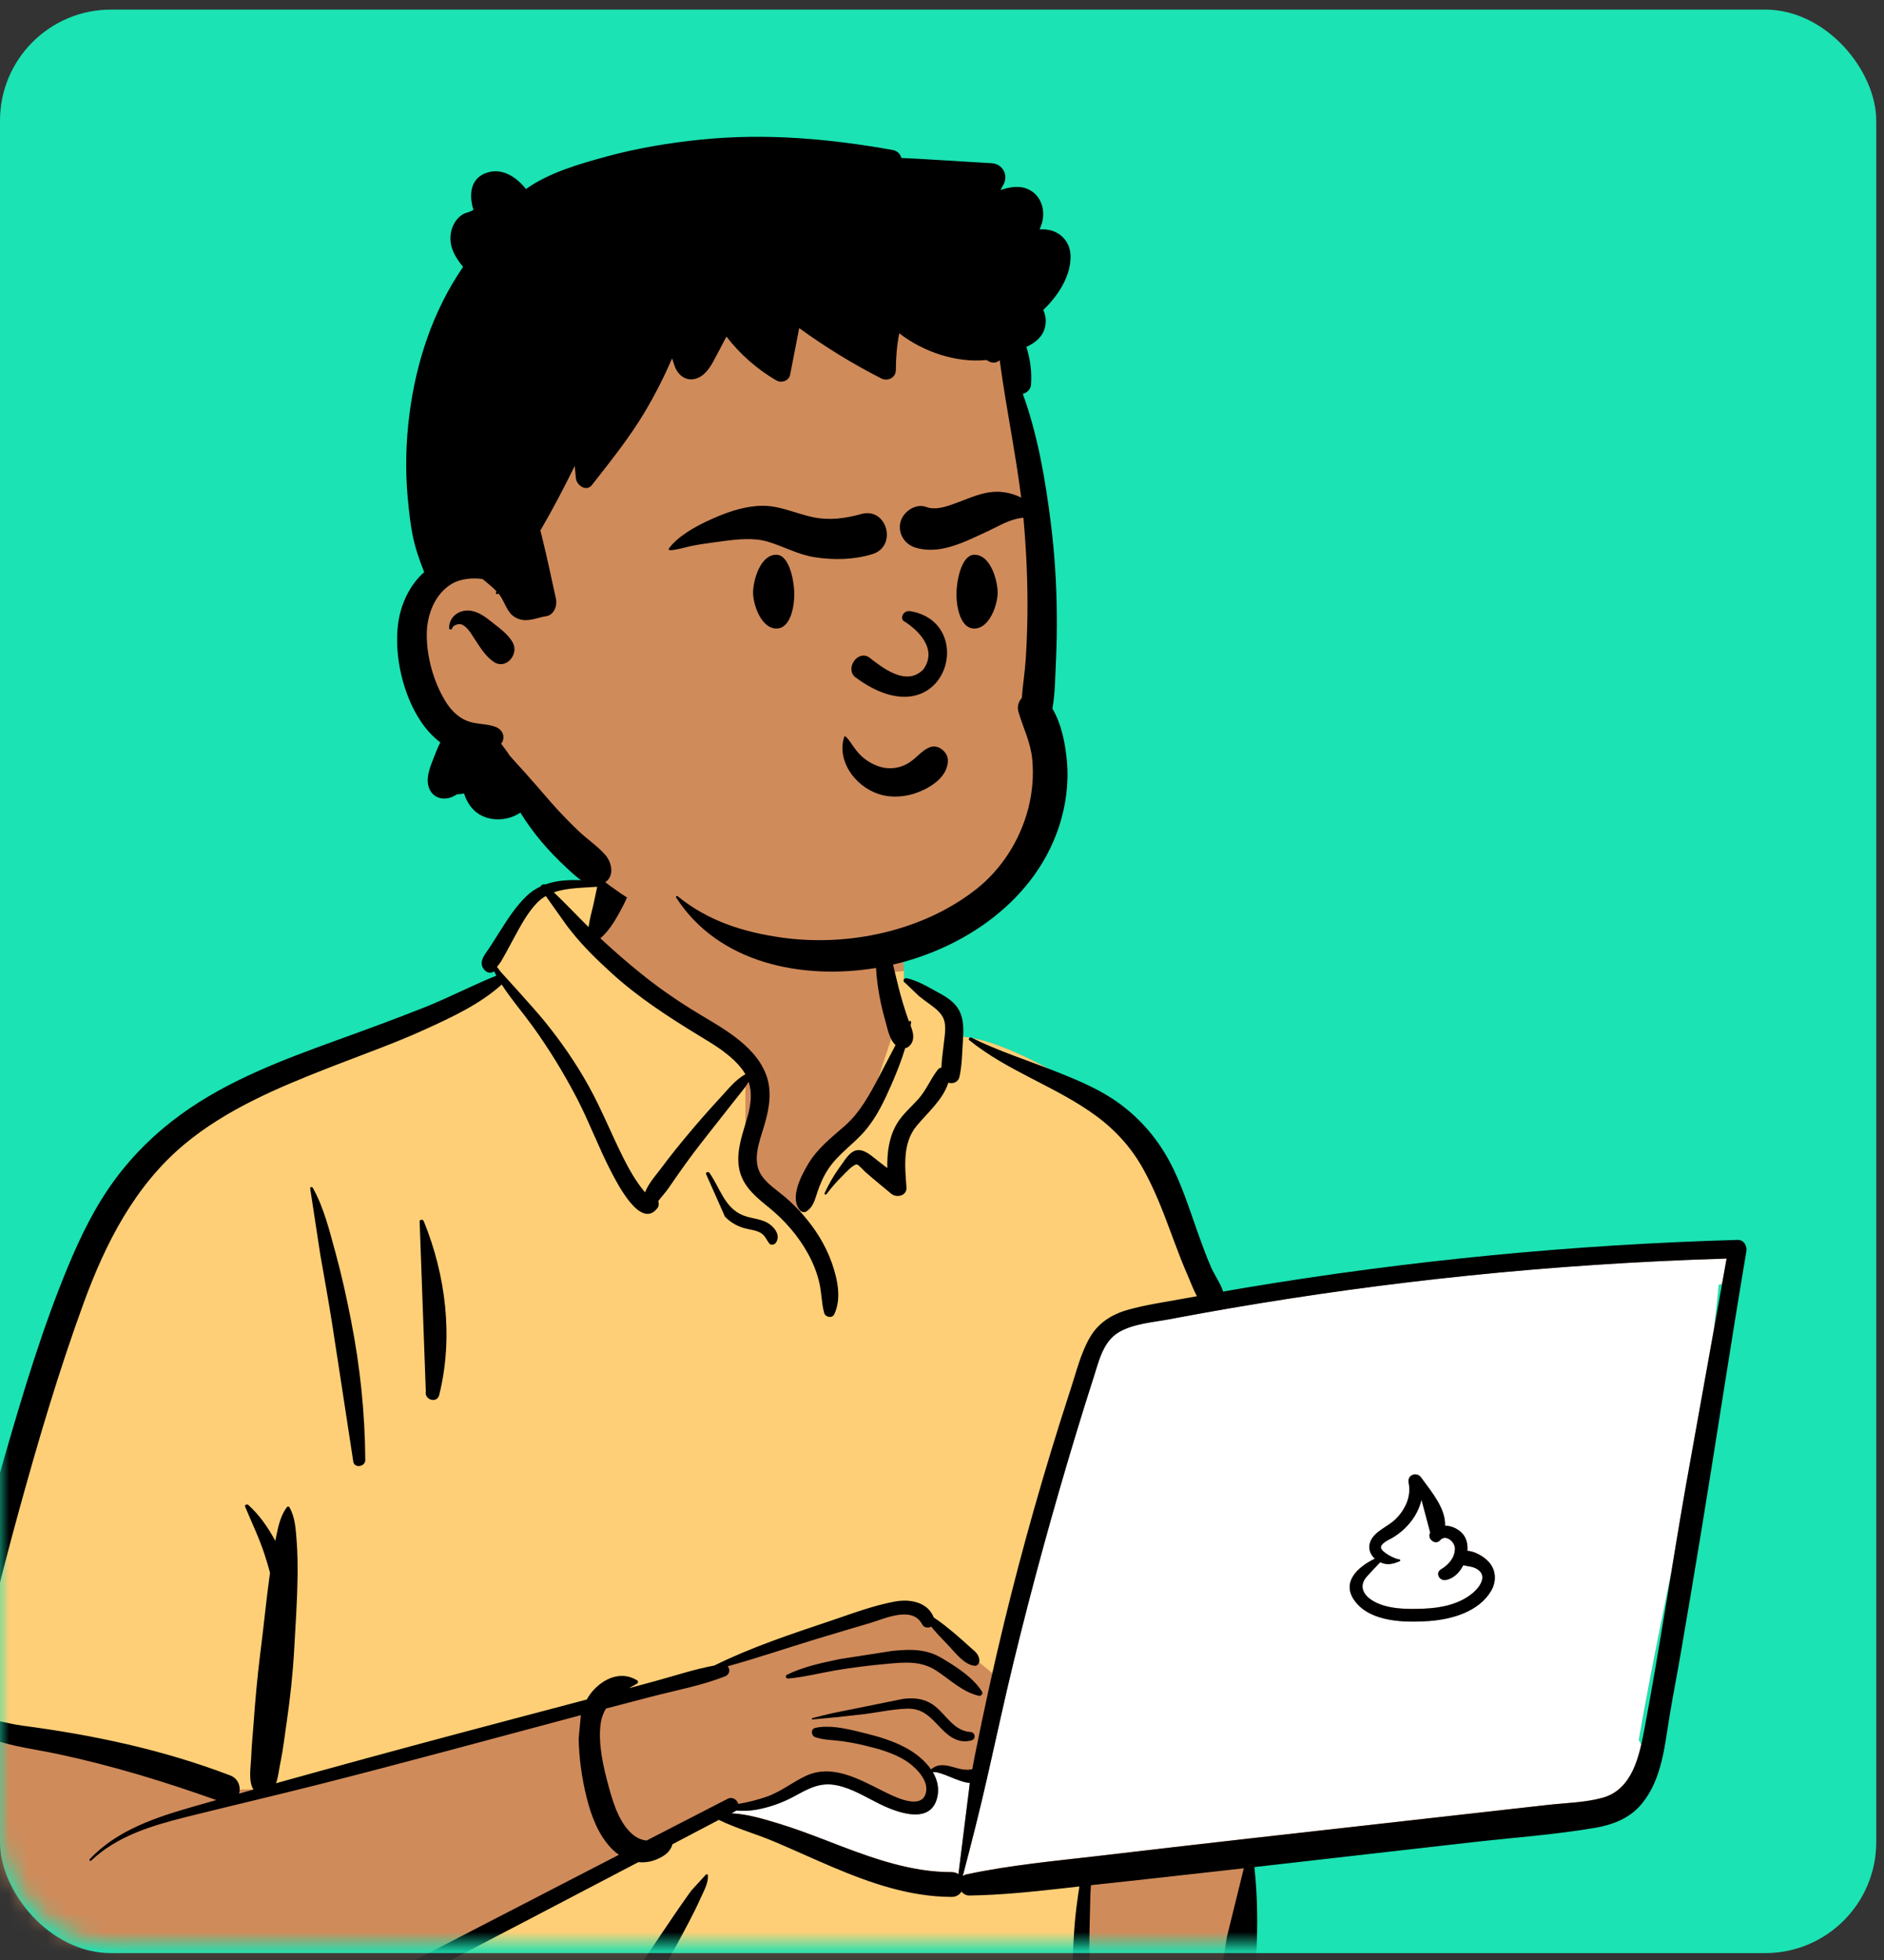 <svg width="100" height="104" viewBox="0 0 100 104" fill="none" xmlns="http://www.w3.org/2000/svg">
<rect x="0" y="0" width="100" height="104" fill="#333333" stroke="none"/>
<rect y="0.509" width="99.589" height="103.125" rx="5.893" fill="#1BE3B3"/>
<mask id="mask0" mask-type="alpha" maskUnits="userSpaceOnUse" x="0" y="0" width="100" height="104">
<rect width="99.589" height="103.125" rx="5.893" fill="#1BE3B3"/>
</mask>
<g mask="url(#mask0)">
<path fill-rule="evenodd" clip-rule="evenodd" d="M90.348 66.208C88.976 66.343 87.605 66.477 86.233 66.612C79.665 67.114 73.098 68.162 66.58 68.792C66.418 68.527 66.1 68.571 65.907 68.754C65.257 68.698 64.528 68.2 63.938 68.718C63.919 68.715 63.9 68.712 63.881 68.71C62.832 66.695 62.107 64.547 61.403 62.396C60.954 61.073 60.349 59.793 59.232 58.905C57.326 57.581 52.959 54.897 50.721 55.01C50.684 54.609 50.497 54.196 50.19 53.929C50.866 52.776 48.163 52.023 47.973 52.157C48.095 48.305 46.284 44.96 42.29 44.193C38.712 43.447 33.623 43.322 31.698 47.062C31.487 47.039 29.325 47.027 29.116 47.051C28.79 46.639 25.218 50.544 26.682 51.903C13.593 57.696 6.151 57.005 2.528 73.289C2.038 74.819 2.002 76.492 1.485 77.988C-0.355 82.286 -1.847 86.863 -2.219 91.54C-3.116 91.77 -3.219 93.352 -2.18 93.581C-1.783 93.668 -1.451 93.788 -1.162 94.015C-1.388 97.847 -0.461 106.602 0.122 106.575C1.313 110.365 6.623 111.435 10.382 110.103C9.734 111.323 10.382 112.09 10.382 112.741C23.909 113.253 38.699 112.958 52.221 113.66C53.951 113.636 55.77 114.085 57.477 113.827C58.517 113.577 58.519 111.94 57.464 111.738L62.075 110.736C61.972 110.697 63.976 109.364 65.491 106.872C66.901 104.084 65.941 100.719 66.58 97.687C71.569 97.279 76.641 97.105 81.576 96.259C82.249 98.273 85.161 95.865 86.087 94.896C86.086 94.894 86.085 94.893 86.084 94.891C86.532 94.769 86.891 94.349 86.903 93.851C87.217 93.402 87.283 92.769 86.982 92.335C88.363 84.363 90.468 76.223 91.229 68.176C91.498 68.116 91.752 67.998 91.966 67.816L91.949 67.799C92.313 67.393 92.384 66.692 91.777 66.348C91.288 66.069 90.879 66.156 90.348 66.208Z" fill="#D08B5B"/>
<path fill-rule="evenodd" clip-rule="evenodd" d="M38.184 96.046L39.241 96.719L47.886 99.505L53.168 100.178L57.491 99.505V106.904L58.355 113.823C57.971 114.527 54.321 114.527 47.405 113.823C42.997 113.373 26.885 113.155 23.216 113.06L23.008 113.054C18.698 112.929 14.439 112.929 10.234 113.054V110.459L22.24 104.502L32.998 98.448L38.184 96.046ZM32.059 46.458L32.853 47.051L31.119 49.9L39.564 56.733V62.19L42.237 64.72L43.765 62.19L45.918 59.326L47.448 54.682L46.927 51.623L47.975 51.525C47.98 51.734 47.979 51.945 47.973 52.157C48.163 52.023 50.866 52.776 50.19 53.929C50.497 54.196 50.684 54.609 50.721 55.01C52.959 54.897 57.326 57.581 59.232 58.904C60.349 59.793 60.953 61.073 61.403 62.396L61.508 62.718L61.618 63.05L61.728 63.38C62.336 65.2 62.992 67.003 63.881 68.71C63.9 68.712 63.919 68.715 63.938 68.717C64.528 68.2 65.257 68.697 65.907 68.754C66.095 68.575 66.403 68.529 66.568 68.773L66.58 68.791L58.476 70.389L53.13 89.149L48.474 85.369L45.975 85.74L39.375 88.122L31.699 90.116L14.177 94.949H11.945L-1.039 91.812L-2.209 91.426C-1.823 86.788 -0.34 82.251 1.485 77.988C2.002 76.492 2.038 74.818 2.528 73.289C6.151 57.005 13.593 57.696 26.682 51.903C25.218 50.544 28.79 46.639 29.116 47.051L29.136 47.049L29.18 47.047L29.237 47.044C29.748 47.03 31.509 47.041 31.698 47.062C31.809 46.848 31.929 46.647 32.059 46.458Z" fill="#FFCF77"/>
<path fill-rule="evenodd" clip-rule="evenodd" d="M91.643 66.778L91.402 68.123C91.344 68.142 91.286 68.158 91.227 68.171C91.151 68.973 91.062 69.776 90.961 70.58L89.465 78.924C89.206 80.401 88.961 81.88 88.718 83.36L88.396 84.95L88.196 85.938C87.765 88.077 87.347 90.21 86.979 92.33C87.035 92.41 87.078 92.497 87.109 92.588L87.081 92.707L87.061 92.787L87.041 92.866C86.751 93.981 86.247 95.061 85.058 95.389C84.162 95.637 83.178 95.659 82.252 95.757L82.149 95.768L65.95 97.591C63.992 97.811 62.035 98.037 60.079 98.267L58.383 98.466C56.019 98.74 53.642 98.955 51.313 99.451C51.227 99.469 51.157 99.503 51.099 99.548C51.568 97.772 52.017 95.998 52.423 94.204C52.882 92.185 53.316 90.162 53.806 88.15C54.793 84.097 55.899 80.071 57.11 76.079C57.364 75.241 57.624 74.405 57.89 73.571L58.076 72.988L58.22 72.523C58.442 71.815 58.717 71.087 59.368 70.696C60.13 70.238 61.169 70.162 62.033 70.004L62.618 69.894C63.494 69.731 64.371 69.574 65.249 69.423C69.451 68.7 73.678 68.119 77.92 67.684C82.335 67.23 86.764 66.936 91.199 66.791L91.643 66.778ZM51.434 94.599L51.476 94.603L50.871 99.442C50.774 99.374 50.651 99.333 50.501 99.333C48.516 99.339 46.614 98.704 44.773 98.007L44.493 97.9L43.712 97.599C42.917 97.295 42.119 96.997 41.306 96.75L40.977 96.651L40.81 96.602C40.194 96.422 39.546 96.258 38.905 96.218L38.818 96.213L39.005 96.115C39.032 96.101 39.056 96.085 39.077 96.067C39.43 96.093 39.783 96.086 40.155 96.019C40.854 95.893 41.534 95.65 42.159 95.311L42.438 95.16L42.552 95.099L42.627 95.06L42.703 95.022C43.239 94.754 43.752 94.587 44.429 94.73C45.198 94.891 45.872 95.306 46.565 95.656L46.688 95.717L46.77 95.757L46.855 95.797L46.94 95.836C47.877 96.258 49.369 96.713 49.728 95.439C49.872 94.926 49.759 94.447 49.509 94.026C49.976 93.986 50.809 94.537 51.434 94.599ZM74.763 78.655L74.774 78.713C74.907 79.427 74.575 80.11 74.072 80.608C73.659 81.016 72.929 81.243 72.722 81.83C72.604 82.164 72.73 82.481 72.972 82.702L72.916 82.729L72.861 82.757L72.808 82.785L72.756 82.814L72.706 82.842C71.884 83.314 71.215 84.082 71.956 85.01C72.797 86.062 74.553 86.096 75.791 86.014L75.874 86.008C77.074 85.918 78.496 85.515 79.146 84.406C79.445 83.898 79.412 83.283 78.996 82.847C78.745 82.585 78.297 82.315 77.887 82.283C77.905 82.052 77.877 81.829 77.796 81.64C77.62 81.232 77.152 80.958 76.7 80.948C76.737 80.082 76.043 79.228 75.533 78.535L75.481 78.465L75.43 78.395C75.196 78.069 74.695 78.251 74.763 78.655ZM75.448 79.577L75.913 81.319L75.905 81.334C75.741 81.645 76.17 81.998 76.425 81.737L76.451 81.709C76.753 81.397 77.217 81.817 77.223 82.149C77.231 82.617 76.926 82.978 76.564 83.218L76.538 83.234L76.471 83.275C76.174 83.472 76.399 83.884 76.726 83.834C77.131 83.772 77.463 83.451 77.668 83.049C77.886 83.112 78.135 83.104 78.365 83.233C78.945 83.558 78.612 84.126 78.234 84.469L78.219 84.483L78.188 84.51C77.495 85.101 76.551 85.306 75.662 85.35L75.61 85.353C74.712 85.391 73.541 85.404 72.771 84.875C72.292 84.546 72.153 84.08 72.558 83.638C72.788 83.388 73.019 83.136 73.258 82.892C73.615 83.063 73.933 82.994 74.298 82.832C74.345 82.812 74.319 82.74 74.273 82.74C74.072 82.74 73.333 82.366 73.297 82.127C73.264 81.906 73.673 81.72 73.871 81.613L73.9 81.597L73.925 81.583C74.133 81.457 74.329 81.31 74.508 81.145C74.962 80.727 75.291 80.203 75.435 79.629L75.448 79.577Z" fill="white"/>
<path fill-rule="evenodd" clip-rule="evenodd" d="M31.948 46.193C32.356 45.169 33.733 45.567 33.58 46.644C33.488 47.288 33.135 47.969 32.818 48.534C32.559 48.994 32.265 49.443 31.866 49.788C32.577 50.451 33.314 51.091 34.071 51.697C34.896 52.36 35.764 52.97 36.661 53.531C37.448 54.023 38.27 54.459 39.012 55.02C39.702 55.542 40.33 56.17 40.65 56.989C40.99 57.861 40.842 58.763 40.591 59.635L40.562 59.733C40.306 60.597 39.863 61.638 40.478 62.452C40.791 62.866 41.246 63.16 41.639 63.491C41.988 63.785 42.316 64.106 42.617 64.45C43.272 65.199 43.805 66.043 44.142 66.983L44.172 67.068C44.46 67.9 44.671 68.919 44.281 69.737C44.169 69.971 43.809 69.894 43.746 69.666C43.605 69.15 43.612 68.609 43.493 68.085C43.37 67.54 43.164 67.023 42.896 66.534C42.376 65.587 41.673 64.779 40.842 64.095L40.593 63.893C39.945 63.361 39.349 62.796 39.217 61.915C39.077 60.972 39.454 60.075 39.697 59.182C39.866 58.561 39.921 57.965 39.738 57.403C39.515 57.768 39.21 58.114 38.969 58.422C38.489 59.038 38.005 59.649 37.522 60.261C37.026 60.889 36.543 61.527 36.083 62.182C35.877 62.474 35.673 62.769 35.47 63.064C35.318 63.285 35.105 63.507 34.939 63.733C34.979 63.854 34.976 63.993 34.903 64.092C34.02 65.284 32.765 62.796 32.438 62.168C31.771 60.888 31.275 59.527 30.607 58.248C29.913 56.921 29.124 55.629 28.245 54.418C27.713 53.685 27.116 52.997 26.63 52.241C25.483 53.281 23.974 53.978 22.589 54.611C21.066 55.305 19.484 55.873 17.923 56.475L17.462 56.654C14.772 57.705 12.016 58.858 9.78 60.724C7.153 62.916 5.599 65.971 4.442 69.135C3.11 72.777 2.008 76.518 0.98 80.256C0.455 82.168 -0.044 84.09 -0.513 86.017C-0.926 87.715 -1.269 89.43 -1.747 91.111C-0.777 91.077 0.33 91.452 1.158 91.561C4.933 92.055 8.656 92.843 12.22 94.207C12.66 94.376 12.788 94.816 12.692 95.172C12.946 95.1 13.199 95.028 13.453 94.956C13.175 94.53 13.308 93.768 13.33 93.295L13.331 93.263C13.354 92.633 13.422 92.003 13.466 91.374C13.55 90.176 13.66 88.987 13.806 87.796L13.844 87.498C14.009 86.202 14.131 84.898 14.312 83.604L14.333 83.456C14.246 83.125 14.146 82.798 14.04 82.472C13.758 81.605 13.36 80.789 13.012 79.949C12.971 79.85 13.111 79.793 13.177 79.853C13.768 80.384 14.236 81.058 14.613 81.763C14.62 81.73 14.626 81.696 14.632 81.663L14.675 81.451C14.781 80.935 14.91 80.392 15.227 79.974C15.261 79.929 15.327 79.92 15.359 79.974C15.662 80.486 15.696 81.136 15.742 81.719C15.795 82.379 15.802 83.048 15.793 83.71C15.774 85.004 15.683 86.301 15.611 87.592C15.539 88.862 15.399 90.115 15.219 91.371L15.185 91.607C15.097 92.205 15.025 92.811 14.908 93.405L14.876 93.566C14.813 93.861 14.775 94.276 14.651 94.621C17.834 93.733 21.022 92.865 24.216 92.013C26.524 91.397 28.835 90.79 31.145 90.179C31.267 89.959 31.419 89.754 31.608 89.57C32.232 88.966 33.059 88.696 33.818 89.161C33.879 89.199 33.885 89.296 33.818 89.332C33.672 89.412 33.527 89.493 33.384 89.578L34.771 89.203C35.807 88.921 36.856 88.57 37.918 88.374C39.872 87.409 41.974 86.711 44.033 86.021L44.275 85.939C45.329 85.579 46.42 85.177 47.509 84.978C48.306 84.832 49.242 85.008 49.563 85.825C49.969 86.092 50.351 86.407 50.719 86.716C50.986 86.94 51.241 87.177 51.501 87.409L51.548 87.451C51.761 87.635 51.929 87.758 51.981 88.052C52.008 88.203 51.912 88.408 51.725 88.388C51.153 88.327 50.689 87.664 50.301 87.268C50.002 86.962 49.7 86.646 49.426 86.31C49.267 86.397 49.048 86.381 48.947 86.189C48.421 85.192 46.98 85.883 46.183 86.119L45.041 86.457C44.47 86.627 43.899 86.797 43.329 86.97C41.763 87.446 40.205 87.978 38.625 88.415C38.766 88.57 38.747 88.847 38.478 88.952C37.241 89.438 35.884 89.689 34.599 90.022C33.788 90.233 32.977 90.444 32.166 90.657C32.027 90.883 31.927 91.137 31.885 91.434C31.731 92.525 32.029 93.783 32.32 94.838L32.363 94.995C32.602 95.843 32.954 96.883 33.685 97.419C33.864 97.549 34.091 97.64 34.32 97.661C35.752 96.923 37.184 96.186 38.616 95.45C38.882 95.314 39.127 95.499 39.187 95.718C39.692 95.635 40.196 95.504 40.655 95.349C41.426 95.087 42.028 94.587 42.751 94.241C44.15 93.573 45.579 94.394 46.832 95.018L47.12 95.16C47.682 95.433 48.851 95.957 49.12 95.211C49.381 94.49 48.557 93.719 48.025 93.394C47.39 93.007 46.651 92.799 45.934 92.627C45.525 92.528 45.11 92.448 44.693 92.389C44.22 92.323 43.732 92.333 43.276 92.179C43.05 92.103 43.015 91.743 43.276 91.684C43.977 91.525 44.814 91.699 45.545 91.876L45.928 91.971C46.665 92.152 47.409 92.379 48.08 92.74C48.568 93.002 49.084 93.401 49.42 93.889C49.712 93.617 50.076 93.627 50.455 93.727L50.661 93.784C51.001 93.879 51.276 93.944 51.606 93.878C51.65 93.638 51.695 93.397 51.743 93.156C52.214 90.791 52.73 88.435 53.3 86.092C54.283 82.05 55.421 78.052 56.703 74.095L56.832 73.699C57.127 72.794 57.365 71.808 57.842 70.977C58.293 70.191 59.016 69.738 59.874 69.498C60.848 69.226 61.872 69.083 62.866 68.899C63.087 68.859 63.31 68.82 63.532 68.779C63.344 68.441 63.204 68.056 63.078 67.761L63.056 67.71C62.785 67.092 62.542 66.463 62.307 65.831L62.131 65.356C61.707 64.212 61.269 63.086 60.673 62.015C60.045 60.889 59.212 59.968 58.174 59.206C56.057 57.651 53.505 56.858 51.452 55.197C51.368 55.129 51.476 55.013 51.562 55.056C52.948 55.753 54.444 56.227 55.886 56.794L56.171 56.906C57.31 57.358 58.468 57.85 59.454 58.582C60.554 59.398 61.42 60.411 62.071 61.616C62.713 62.804 63.123 64.134 63.576 65.403L63.697 65.74C63.88 66.248 64.068 66.753 64.284 67.246C64.456 67.638 64.776 68.085 64.922 68.532C65.32 68.463 65.718 68.394 66.116 68.327C74.748 66.886 83.477 66.039 92.224 65.791C92.566 65.781 92.743 66.108 92.693 66.406C91.853 71.372 91.107 76.355 90.289 81.325C89.932 83.494 89.567 85.661 89.194 87.828C89.005 88.925 88.787 90.019 88.608 91.118C88.463 92.005 88.359 92.9 88.111 93.767C87.888 94.544 87.547 95.294 86.986 95.887C86.382 96.527 85.538 96.836 84.689 96.983C82.534 97.354 80.323 97.505 78.15 97.752L66.581 99.069C66.75 100.606 66.762 102.12 66.685 103.675L66.641 104.524C66.605 105.207 66.561 105.891 66.463 106.566C66.34 107.414 65.953 108.132 65.382 108.765C64.857 109.347 64.22 109.843 63.601 110.319C62.957 110.812 62.293 111.289 61.537 111.594L61.438 111.633C60.775 111.892 59.531 112.293 58.624 112.147C58.742 112.741 58.972 113.38 58.768 113.968C58.674 114.24 58.317 114.377 58.099 114.144C57.666 113.684 57.632 113.076 57.529 112.475C57.422 111.85 57.33 111.223 57.249 110.595C57.09 109.379 56.968 108.152 56.93 106.926C56.891 105.667 56.906 104.407 56.974 103.149C57.009 102.503 57.052 101.858 57.134 101.216C57.169 100.943 57.205 100.669 57.246 100.396C57.261 100.296 57.277 100.197 57.295 100.098L56.256 100.215C54.664 100.393 53.071 100.554 51.468 100.579C51.278 100.582 51.132 100.495 51.036 100.369C50.934 100.535 50.757 100.653 50.504 100.653C48.264 100.644 46.179 99.912 44.143 99.048C43.116 98.613 42.105 98.142 41.077 97.71C40.118 97.308 39.092 97.02 38.155 96.566L35.694 97.858C35.676 97.921 35.653 97.981 35.629 98.031C35.468 98.359 35.152 98.536 34.83 98.67C34.52 98.798 34.199 98.838 33.887 98.806C32.021 99.784 30.154 100.762 28.286 101.737L26.418 102.711C22.695 104.65 18.987 106.621 15.241 108.514L14.965 108.653C13.671 109.302 12.282 109.96 10.846 110.451C10.821 110.815 10.837 111.168 10.867 111.553L10.875 111.637C10.917 112.092 11.009 112.662 10.645 112.985C10.455 113.154 10.116 113.154 9.987 112.901C9.753 112.44 9.963 111.714 10.037 111.214C10.063 111.036 10.095 110.854 10.143 110.676C8.497 111.166 6.801 111.404 5.126 111.129C3.495 110.861 2.232 109.833 1.213 108.576C0.139 107.249 -0.625 105.703 -1.035 104.046C-1.501 102.16 -1.532 100.212 -1.521 98.28C-1.509 96.223 -1.433 94.156 -1.183 92.112C-1.457 92.048 -1.761 91.992 -2.038 92.011C-2.175 92.231 -2.441 92.323 -2.681 92.295C-3.204 92.871 -1.878 93.461 -1.454 93.609C-1.307 93.66 -1.323 93.899 -1.493 93.892L-1.6 93.887C-2.254 93.852 -2.931 93.74 -3.316 93.131C-3.624 92.643 -3.532 92.065 -3.164 91.667C-2.921 89.37 -2.34 87.132 -1.8 84.891C-1.269 82.691 -0.68 80.505 -0.054 78.33L0.226 77.357C1.21 73.947 2.239 70.509 3.597 67.235C4.275 65.6 5.056 63.995 6.115 62.569C7.102 61.24 8.267 60.103 9.606 59.132C12.103 57.321 15.033 56.227 17.912 55.184L18.041 55.138C19.532 54.598 21.02 54.051 22.495 53.467C23.799 52.949 25.049 52.294 26.347 51.769C26.305 51.692 26.264 51.614 26.225 51.536L26.201 51.556C26.197 51.56 26.193 51.563 26.188 51.566C26.058 51.656 25.866 51.612 25.758 51.51C25.454 51.223 25.557 50.905 25.76 50.608L25.786 50.57C26.034 50.222 26.256 49.855 26.484 49.495L26.628 49.27C27.012 48.668 27.416 48.062 27.928 47.565C28.165 47.334 28.425 47.162 28.7 47.034C28.677 46.984 28.883 46.882 28.941 46.933C29.813 46.614 30.816 46.681 31.767 46.769M66.02 99.133L64.808 99.27C63.475 99.422 62.141 99.569 60.806 99.715L57.908 100.03C57.901 100.195 57.881 100.356 57.877 100.481C57.858 101.125 57.844 101.769 57.831 102.412C57.804 103.703 57.833 104.994 57.918 106.282C58.001 107.53 58.109 108.778 58.277 110.017L58.312 110.265L58.332 110.395C58.469 110.408 58.604 110.474 58.717 110.608C58.962 110.901 59.849 110.616 60.196 110.493C60.766 110.29 61.303 109.947 61.798 109.603C62.282 109.267 62.718 108.876 63.136 108.464L63.479 108.125C63.819 107.786 64.16 107.425 64.369 106.999C64.652 106.422 64.689 105.712 64.772 105.083C64.874 104.309 64.996 103.536 65.124 102.766M30.832 91.009L30.706 91.042C26.139 92.256 21.579 93.506 16.997 94.667C14.73 95.241 12.452 95.774 10.182 96.337L9.815 96.429C8.024 96.882 6.212 97.427 4.84 98.726C4.79 98.774 4.716 98.7 4.764 98.65C6.242 97.076 8.344 96.409 10.362 95.832C10.735 95.725 11.109 95.621 11.482 95.514C8.737 94.536 5.949 93.684 3.096 93.077C2.362 92.92 1.619 92.805 0.885 92.648C0.373 92.539 -0.127 92.38 -0.633 92.249L-1.032 92.149L-1.037 93.408C-1.043 95.192 -1.04 96.975 -0.949 98.758L-0.932 99.089C-0.826 101.074 -0.66 103.1 0.044 104.971C0.616 106.492 1.528 107.925 2.721 109.033C3.324 109.593 3.973 110.03 4.775 110.245C5.52 110.445 6.3 110.469 7.065 110.415C10.737 110.159 14.006 108.163 17.196 106.511C22.413 103.809 27.631 101.108 32.853 98.416C32.712 98.32 32.579 98.208 32.458 98.083C31.758 97.36 31.388 96.369 31.146 95.41C30.887 94.389 30.733 93.295 30.715 92.24M37.477 99.459C37.523 99.434 37.576 99.466 37.578 99.518C37.594 99.917 37.374 100.31 37.209 100.67L37.192 100.708C36.992 101.153 36.773 101.593 36.546 102.025C36.093 102.889 35.623 103.744 35.131 104.586C34.144 106.281 33.046 107.905 31.748 109.381C31.455 109.715 30.973 109.287 31.162 108.928C32.068 107.197 33.125 105.563 34.213 103.944C34.758 103.133 35.302 102.321 35.852 101.514C36.082 101.177 36.314 100.841 36.553 100.511L36.697 100.313M91.646 66.782C87.062 66.92 82.484 67.219 77.923 67.688C73.681 68.124 69.454 68.704 65.251 69.427C64.374 69.578 63.497 69.735 62.621 69.899L62.096 69.998C61.22 70.164 60.15 70.232 59.37 70.7C58.548 71.194 58.326 72.225 58.053 73.075C57.731 74.075 57.418 75.078 57.113 76.084C55.902 80.075 54.795 84.102 53.809 88.155C53.319 90.167 52.884 92.19 52.426 94.209C52.019 96.003 51.57 97.776 51.101 99.552C51.159 99.507 51.23 99.473 51.316 99.455C53.645 98.959 56.022 98.744 58.386 98.47L58.615 98.443C61.06 98.156 63.505 97.87 65.952 97.595L82.152 95.772C83.108 95.665 84.131 95.65 85.061 95.394C86.642 94.958 87.012 93.19 87.277 91.782L87.285 91.739C88.085 87.485 88.722 83.194 89.467 78.929M51.478 94.607C50.849 94.565 49.988 93.989 49.511 94.031C49.762 94.451 49.875 94.93 49.73 95.443C49.329 96.868 47.512 96.13 46.636 95.695C45.919 95.338 45.226 94.901 44.431 94.734C43.531 94.544 42.922 94.902 42.161 95.315C41.537 95.654 40.857 95.897 40.157 96.023C39.785 96.09 39.432 96.097 39.08 96.071C39.058 96.089 39.034 96.105 39.007 96.119L38.821 96.217C39.664 96.256 40.523 96.516 41.308 96.754C42.121 97.001 42.92 97.299 43.714 97.603L44.495 97.904C46.423 98.642 48.418 99.343 50.504 99.337C50.653 99.337 50.776 99.378 50.873 99.446M47.959 90.141C48.581 90.066 49.154 90.147 49.651 90.552C50.25 91.04 50.652 91.849 51.513 91.902C51.764 91.917 51.822 92.27 51.573 92.344C50.932 92.534 50.413 92.187 49.977 91.737L49.683 91.43C49.252 90.983 48.854 90.638 48.122 90.665C47.338 90.693 46.552 90.874 45.773 90.966C44.891 91.071 44.009 91.16 43.124 91.237C43.083 91.24 43.076 91.175 43.114 91.166L44.106 90.919M47.359 87.6L47.462 87.59C48.364 87.503 49.189 87.499 49.995 87.985L50.15 88.078C50.876 88.52 51.667 89.04 52.121 89.756C52.196 89.873 52.073 90.01 51.949 89.981C51.075 89.771 50.437 89.13 49.703 88.65C48.879 88.112 48.027 88.201 47.087 88.285C46.178 88.366 45.268 88.477 44.367 88.629C43.521 88.771 42.672 88.996 41.817 89.067L41.817 89.066C41.719 89.066 41.664 88.919 41.763 88.869C42.631 88.436 43.636 88.231 44.58 88.032M74.769 78.679C74.682 78.262 75.195 78.068 75.433 78.399L75.483 78.469C75.997 79.173 76.74 80.057 76.702 80.953C77.154 80.962 77.622 81.237 77.798 81.645C77.88 81.833 77.907 82.057 77.889 82.288C78.3 82.32 78.747 82.59 78.998 82.852C79.414 83.287 79.447 83.902 79.149 84.411C78.498 85.519 77.077 85.922 75.877 86.013L75.834 86.016C74.594 86.101 72.808 86.078 71.959 85.014C71.139 83.988 72.045 83.157 72.974 82.706C72.732 82.485 72.607 82.169 72.725 81.835C72.931 81.247 73.662 81.02 74.074 80.612C74.577 80.115 74.909 79.432 74.777 78.718M75.45 79.581C75.314 80.176 74.978 80.719 74.51 81.15C74.331 81.314 74.136 81.461 73.928 81.587L73.903 81.602C73.718 81.705 73.265 81.899 73.3 82.132C73.336 82.371 74.074 82.744 74.276 82.745C74.322 82.745 74.347 82.816 74.301 82.837C73.936 82.998 73.617 83.067 73.26 82.897C73.022 83.14 72.79 83.392 72.561 83.642C72.155 84.084 72.294 84.551 72.773 84.88C73.543 85.408 74.714 85.395 75.613 85.357C76.517 85.318 77.484 85.117 78.19 84.514L78.221 84.487C78.605 84.145 78.956 83.567 78.368 83.238C78.138 83.109 77.889 83.116 77.67 83.054C77.466 83.455 77.134 83.776 76.729 83.838C76.401 83.888 76.176 83.477 76.474 83.28L76.541 83.238C76.915 83 77.234 82.632 77.225 82.153C77.219 81.821 76.755 81.401 76.453 81.713L76.439 81.728C76.186 82.014 75.741 81.654 75.907 81.338L75.915 81.324M16.463 63.056C16.462 62.985 16.563 62.958 16.598 63.02C17.185 64.053 17.492 65.32 17.805 66.458C18.132 67.65 18.396 68.855 18.634 70.069C19.115 72.526 19.372 74.969 19.389 77.473C19.391 77.83 18.809 77.925 18.752 77.559C18.374 75.123 18.012 72.685 17.631 70.249C17.439 69.025 17.216 67.805 17.002 66.583M22.275 64.856C22.232 64.713 22.439 64.666 22.492 64.796C23.671 67.689 24.07 70.968 23.313 74.02C23.198 74.487 22.514 74.285 22.601 73.824M37.472 62.285C37.467 62.178 37.605 62.162 37.657 62.235C38.215 63.022 38.447 64.076 39.426 64.482C39.915 64.685 40.466 64.65 40.898 64.993C41.186 65.222 41.408 65.584 41.191 65.932C41.121 66.044 40.925 66.1 40.831 65.978C40.692 65.801 40.619 65.588 40.431 65.455C40.165 65.267 39.807 65.255 39.503 65.167C39.109 65.053 38.763 64.853 38.478 64.556M46.799 49.161C46.856 49.131 46.911 49.15 46.948 49.2C47.001 49.271 46.994 49.34 46.93 49.388C47.016 49.564 47.118 50.004 47.132 50.069C47.191 50.328 47.253 50.587 47.319 50.845C47.451 51.365 47.566 51.89 47.699 52.41C47.839 52.962 48.005 53.508 48.191 54.047C48.203 54.081 48.216 54.117 48.23 54.153L48.251 54.208L48.256 54.2C48.294 54.14 48.373 54.181 48.363 54.245C48.355 54.302 48.343 54.359 48.333 54.417L48.353 54.468C48.474 54.795 48.557 55.139 48.334 55.428C48.251 55.536 48.159 55.6 48.045 55.619C47.862 56.223 47.632 56.816 47.386 57.386L47.314 57.552C46.952 58.384 46.565 59.204 45.989 59.911C45.359 60.684 44.493 61.212 43.945 62.058C43.69 62.452 43.512 62.866 43.368 63.311L43.314 63.479C43.212 63.794 43.094 64.099 42.799 64.283C42.705 64.342 42.564 64.323 42.488 64.243C41.883 63.603 42.516 62.408 42.881 61.788C43.388 60.926 44.121 60.375 44.856 59.725C45.648 59.024 46.153 58.087 46.642 57.163C46.941 56.598 47.23 56.02 47.534 55.451C47.217 55.17 47.115 54.612 47.007 54.224L46.997 54.19C46.819 53.568 46.678 52.931 46.589 52.291C46.503 51.675 46.467 51.068 46.489 50.449L46.496 50.291M47.98 52.091C47.91 51.995 48.026 51.886 48.122 51.906C48.708 52.027 49.281 52.382 49.806 52.668L49.863 52.699C50.282 52.925 50.705 53.203 50.925 53.642C51.164 54.12 51.145 54.671 51.112 55.19L51.109 55.239C51.069 55.862 51.062 56.509 50.931 57.121C50.863 57.434 50.58 57.522 50.337 57.448C50.049 58.359 49.239 59.03 48.647 59.749C47.893 60.665 48.035 61.902 48.114 63.006C48.146 63.453 47.59 63.58 47.304 63.341L46.645 62.793C46.535 62.702 46.425 62.61 46.316 62.518C46.222 62.439 46.129 62.36 46.037 62.279L45.9 62.158C45.839 62.103 45.57 61.803 45.491 61.79C45.3 61.76 44.848 62.262 44.693 62.42L44.673 62.44C44.382 62.725 44.118 63.033 43.873 63.36C43.828 63.42 43.739 63.37 43.772 63.301C43.992 62.829 44.247 62.379 44.551 61.957L44.612 61.873C44.814 61.601 45.085 61.12 45.442 61.04C45.877 60.941 46.312 61.378 46.629 61.621L46.649 61.636C46.799 61.749 46.948 61.864 47.097 61.98C47.081 61.158 47.185 60.328 47.609 59.62C47.908 59.121 48.356 58.751 48.74 58.322C49.166 57.844 49.389 57.257 49.776 56.759C49.825 56.695 49.894 56.66 49.968 56.649C49.983 56.249 50.042 55.845 50.087 55.45L50.101 55.331C50.147 54.901 50.255 54.376 50.045 53.973C49.846 53.593 49.39 53.324 49.052 53.066L48.776 52.852M28.97 47.544C28.794 47.646 28.629 47.773 28.479 47.932C28.009 48.431 27.672 49.053 27.345 49.651C27.168 49.973 26.998 50.299 26.82 50.62C26.743 50.76 26.664 50.898 26.583 51.036C26.546 51.1 26.436 51.226 26.381 51.304C26.442 51.39 26.505 51.474 26.569 51.557C26.593 51.588 28.282 53.428 28.87 54.149C29.772 55.252 30.578 56.417 31.266 57.664C31.941 58.886 32.454 60.179 33.079 61.424C33.392 62.047 33.741 62.666 34.186 63.206C34.203 63.227 34.222 63.247 34.239 63.267C34.409 62.808 34.844 62.316 35.058 62.034L35.078 62.008C35.563 61.353 36.075 60.719 36.599 60.096C37.077 59.526 37.567 58.969 38.069 58.422L38.257 58.216C38.607 57.839 39.051 57.273 39.563 57.003C39.508 56.905 39.445 56.808 39.372 56.713C38.892 56.086 38.214 55.631 37.545 55.22L37.111 54.956C35.476 53.959 33.866 52.916 32.446 51.62C31.695 50.935 30.954 50.217 30.322 49.417L30.099 49.134M31.699 47.05C30.933 47.115 30.106 47.099 29.399 47.349C30.028 47.944 30.626 48.587 31.24 49.192C31.295 48.783 31.407 48.378 31.502 47.979" fill="black"/>
<path fill-rule="evenodd" clip-rule="evenodd" d="M39.484 9.206C44.926 9.206 50.555 13.435 52.55 16.134C54.227 18.403 55.13 28.663 55.13 35.597C55.13 37.047 55.929 39.781 55.696 41.168C54.842 46.251 51.123 50.514 43.762 50.514C36.401 50.514 31.123 47.589 25.652 39.735C22.997 39.735 21.711 37.694 21.692 34.473C21.673 31.253 24.254 30.081 24.254 30.081C24.254 30.081 23.334 17.37 25.652 14.061C27.97 10.752 34.041 9.206 39.484 9.206Z" fill="#D08B5B"/>
<path fill-rule="evenodd" clip-rule="evenodd" d="M37.194 7.409C40.63 7.06 43.997 7.353 47.383 7.96C47.642 8.007 47.789 8.177 47.843 8.382C49.438 8.455 51.035 8.572 52.628 8.659C53.206 8.691 53.534 9.264 53.27 9.781C53.218 9.883 53.163 9.983 53.107 10.083L53.177 10.06C53.656 9.906 54.174 9.83 54.641 10.075C55.235 10.386 55.468 11.073 55.337 11.705C55.303 11.867 55.247 12.021 55.182 12.172C55.313 12.164 55.444 12.167 55.575 12.184C56.269 12.276 56.784 12.809 56.821 13.52C56.874 14.592 56.185 15.68 55.373 16.447C55.491 16.691 55.536 16.977 55.487 17.267C55.389 17.841 54.968 18.184 54.479 18.408C54.683 19.057 54.779 19.735 54.723 20.428C54.704 20.66 54.502 20.851 54.289 20.898C55.083 23.09 55.485 25.443 55.774 27.737C55.98 29.368 56.082 31.01 56.094 32.654C56.1 33.396 56.088 34.139 56.057 34.881L56.044 35.16C56.006 35.962 56.004 36.805 55.86 37.598C56.351 38.435 56.548 39.474 56.632 40.412C56.735 41.573 56.571 42.77 56.206 43.874C54.828 48.046 50.668 50.679 46.49 51.363C42.623 51.996 38.147 51.144 35.887 47.622C35.852 47.567 35.928 47.52 35.972 47.557C37.589 48.875 39.464 49.463 41.502 49.75C45.026 50.244 48.986 49.406 51.813 47.184C53.171 46.118 54.149 44.565 54.58 42.894C54.799 42.04 54.875 41.149 54.788 40.27C54.7 39.378 54.306 38.617 54.058 37.774C53.975 37.49 54.063 37.225 54.236 37.037C54.285 36.353 54.4 35.663 54.444 34.981C54.493 34.205 54.523 33.43 54.534 32.654C54.554 31.043 54.487 29.43 54.352 27.826C54.104 24.89 53.448 22.024 53.062 19.113C52.92 19.241 52.715 19.294 52.501 19.182L52.479 19.169L52.362 19.102C52.355 19.102 52.347 19.103 52.34 19.104C51.54 19.182 50.71 19.071 49.944 18.831C49.141 18.581 48.397 18.197 47.731 17.685C47.605 18.328 47.552 18.977 47.551 19.633C47.55 20.042 47.118 20.254 46.775 20.079C45.254 19.305 43.8 18.412 42.421 17.409C42.26 18.237 42.099 19.064 41.937 19.892C41.875 20.211 41.469 20.34 41.21 20.188C40.176 19.585 39.284 18.797 38.558 17.859C38.413 18.137 38.267 18.415 38.121 18.692L37.9 19.108C37.682 19.516 37.391 19.968 36.915 20.099C36.411 20.237 35.99 19.91 35.82 19.452C35.768 19.31 35.721 19.164 35.676 19.017C35.247 20 34.762 20.961 34.214 21.877C33.391 23.252 32.404 24.477 31.42 25.734C31.121 26.116 30.609 25.752 30.568 25.381C30.544 25.163 30.524 24.944 30.506 24.725C29.933 25.886 29.334 27.035 28.682 28.151L28.776 28.518C29.045 29.602 29.268 30.693 29.511 31.783C29.589 32.134 29.403 32.637 28.993 32.697C28.504 32.768 28.041 33.019 27.54 32.846C26.993 32.658 26.885 32.184 26.627 31.736C26.575 31.646 26.515 31.564 26.451 31.486L26.435 31.507C26.395 31.56 26.299 31.503 26.323 31.442L26.351 31.372C26.129 31.136 25.864 30.939 25.62 30.728C25.04 30.63 24.388 30.737 23.989 30.973C23.079 31.511 22.661 32.62 22.652 33.64C22.642 34.833 23.011 36.174 23.634 37.195C23.908 37.644 24.284 38.049 24.78 38.248C25.273 38.446 25.807 38.384 26.308 38.571C26.64 38.695 26.844 39.064 26.644 39.398C26.63 39.421 26.615 39.442 26.6 39.465L26.75 39.663C26.852 39.8 26.959 39.947 27.059 40.1C27.314 40.395 27.582 40.678 27.842 40.967C28.322 41.501 28.788 42.048 29.26 42.589C29.706 43.099 30.178 43.579 30.663 44.051C31.123 44.498 31.696 44.873 32.118 45.35C32.528 45.815 32.639 46.627 31.964 46.896C31.218 47.194 30.557 46.495 30.054 46.029L30.033 46.009C29.112 45.159 28.28 44.188 27.619 43.118C26.965 43.565 26.018 43.608 25.366 43.161C25.023 42.926 24.76 42.531 24.632 42.102C24.512 42.129 24.391 42.145 24.274 42.143C24.213 42.178 24.153 42.212 24.091 42.244C23.605 42.498 23.008 42.385 22.786 41.846C22.583 41.356 22.792 40.8 22.974 40.329L23.012 40.231C23.116 39.962 23.23 39.669 23.371 39.393C22.977 39.096 22.639 38.725 22.354 38.305C21.394 36.887 20.915 34.815 21.127 33.124C21.254 32.103 21.732 31.046 22.515 30.358L22.487 30.283C22.267 29.725 22.068 29.165 21.939 28.575C21.787 27.885 21.713 27.17 21.646 26.468C21.504 24.984 21.543 23.467 21.731 21.989C22.086 19.207 22.985 16.476 24.581 14.161C24.128 13.618 23.77 12.979 23.957 12.245C24.042 11.907 24.237 11.587 24.53 11.394C24.692 11.287 24.885 11.271 25.047 11.183L25.096 11.156C25.167 11.114 25.112 11.119 25.07 10.925C24.902 10.152 25.041 9.406 25.889 9.149C26.688 8.908 27.443 9.42 27.916 10.031C29.152 9.151 30.781 8.691 32.214 8.3C33.844 7.857 35.515 7.58 37.194 7.409ZM23.838 33.325C23.832 32.695 24.428 32.307 25.013 32.41C25.407 32.479 25.735 32.714 26.043 32.957L26.193 33.076C26.568 33.371 26.999 33.69 27.223 34.108C27.55 34.725 26.857 35.555 26.21 35.122C25.767 34.824 25.482 34.346 25.191 33.903L25.161 33.857C25.029 33.658 24.913 33.447 24.731 33.287L24.692 33.253C24.633 33.202 24.569 33.155 24.492 33.133C24.343 33.091 24.069 33.151 24.003 33.328L23.997 33.346C23.973 33.435 23.839 33.416 23.838 33.325Z" fill="black"/>
<path fill-rule="evenodd" clip-rule="evenodd" d="M48.737 42.036C48.086 42.293 47.315 42.353 46.643 42.135C45.999 41.926 45.415 41.461 45.061 40.876C44.747 40.355 44.615 39.737 44.801 39.121C44.81 39.092 44.839 39.073 44.867 39.065C45.019 39.204 45.113 39.342 45.207 39.479C45.365 39.71 45.524 39.938 45.742 40.136C46.059 40.423 46.487 40.657 46.911 40.734C47.326 40.809 47.751 40.743 48.123 40.544C48.349 40.423 48.532 40.261 48.712 40.099C48.91 39.922 49.104 39.743 49.375 39.643C49.593 39.563 49.821 39.631 49.997 39.764C50.185 39.908 50.321 40.133 50.313 40.369C50.302 40.733 50.142 41.037 49.911 41.288C49.598 41.627 49.156 41.872 48.737 42.036ZM47.964 32.951C48.689 33.392 49.794 34.42 49.014 35.514C48.095 36.478 46.773 35.373 46.121 34.873C45.517 34.485 44.838 35.482 45.399 35.934C50.108 39.422 52.019 33.066 48.331 32.432C47.924 32.362 47.774 32.814 47.964 32.951ZM40.335 26.84C41.323 26.793 42.194 27.237 43.136 27.439C44.007 27.625 44.865 27.513 45.712 27.276C47.086 26.89 47.654 28.995 46.298 29.405C45.311 29.704 44.272 29.724 43.259 29.57C42.359 29.434 41.605 28.995 40.747 28.74C40.011 28.521 39.145 28.612 38.368 28.715L38.066 28.756C37.617 28.817 37.166 28.877 36.722 28.965C36.337 29.041 35.952 29.18 35.559 29.197C35.514 29.198 35.476 29.14 35.505 29.102C35.962 28.474 36.842 27.979 37.542 27.649L37.59 27.627C38.455 27.223 39.372 26.886 40.335 26.84ZM39.972 31.467L39.972 31.445C39.974 30.833 40.33 29.434 41.212 29.434C41.763 29.434 42.097 30.386 42.155 31.367L42.157 31.407C42.183 32.018 42.016 33.351 41.212 33.351C40.4 33.351 39.981 32.088 39.972 31.467ZM52.954 31.467L52.955 31.445C52.953 30.833 52.596 29.434 51.715 29.434C51.178 29.434 50.846 30.339 50.776 31.294L50.772 31.367C50.737 31.957 50.893 33.351 51.715 33.351C52.526 33.351 52.946 32.088 52.954 31.467ZM52.941 26.093L53.004 26.095C54.034 26.131 55.094 26.741 55.369 27.767C55.383 27.82 55.318 27.856 55.279 27.82C54.431 27.026 53.292 27.784 52.444 28.182L52.132 28.326C51.038 28.835 49.794 29.433 48.58 29.054C48.003 28.874 47.637 28.281 47.801 27.682C47.948 27.149 48.59 26.701 49.147 26.894L49.173 26.903C49.625 27.076 50.181 26.901 50.648 26.728L51.032 26.584C51.649 26.349 52.27 26.087 52.941 26.093Z" fill="black"/>
</g>
</svg>
